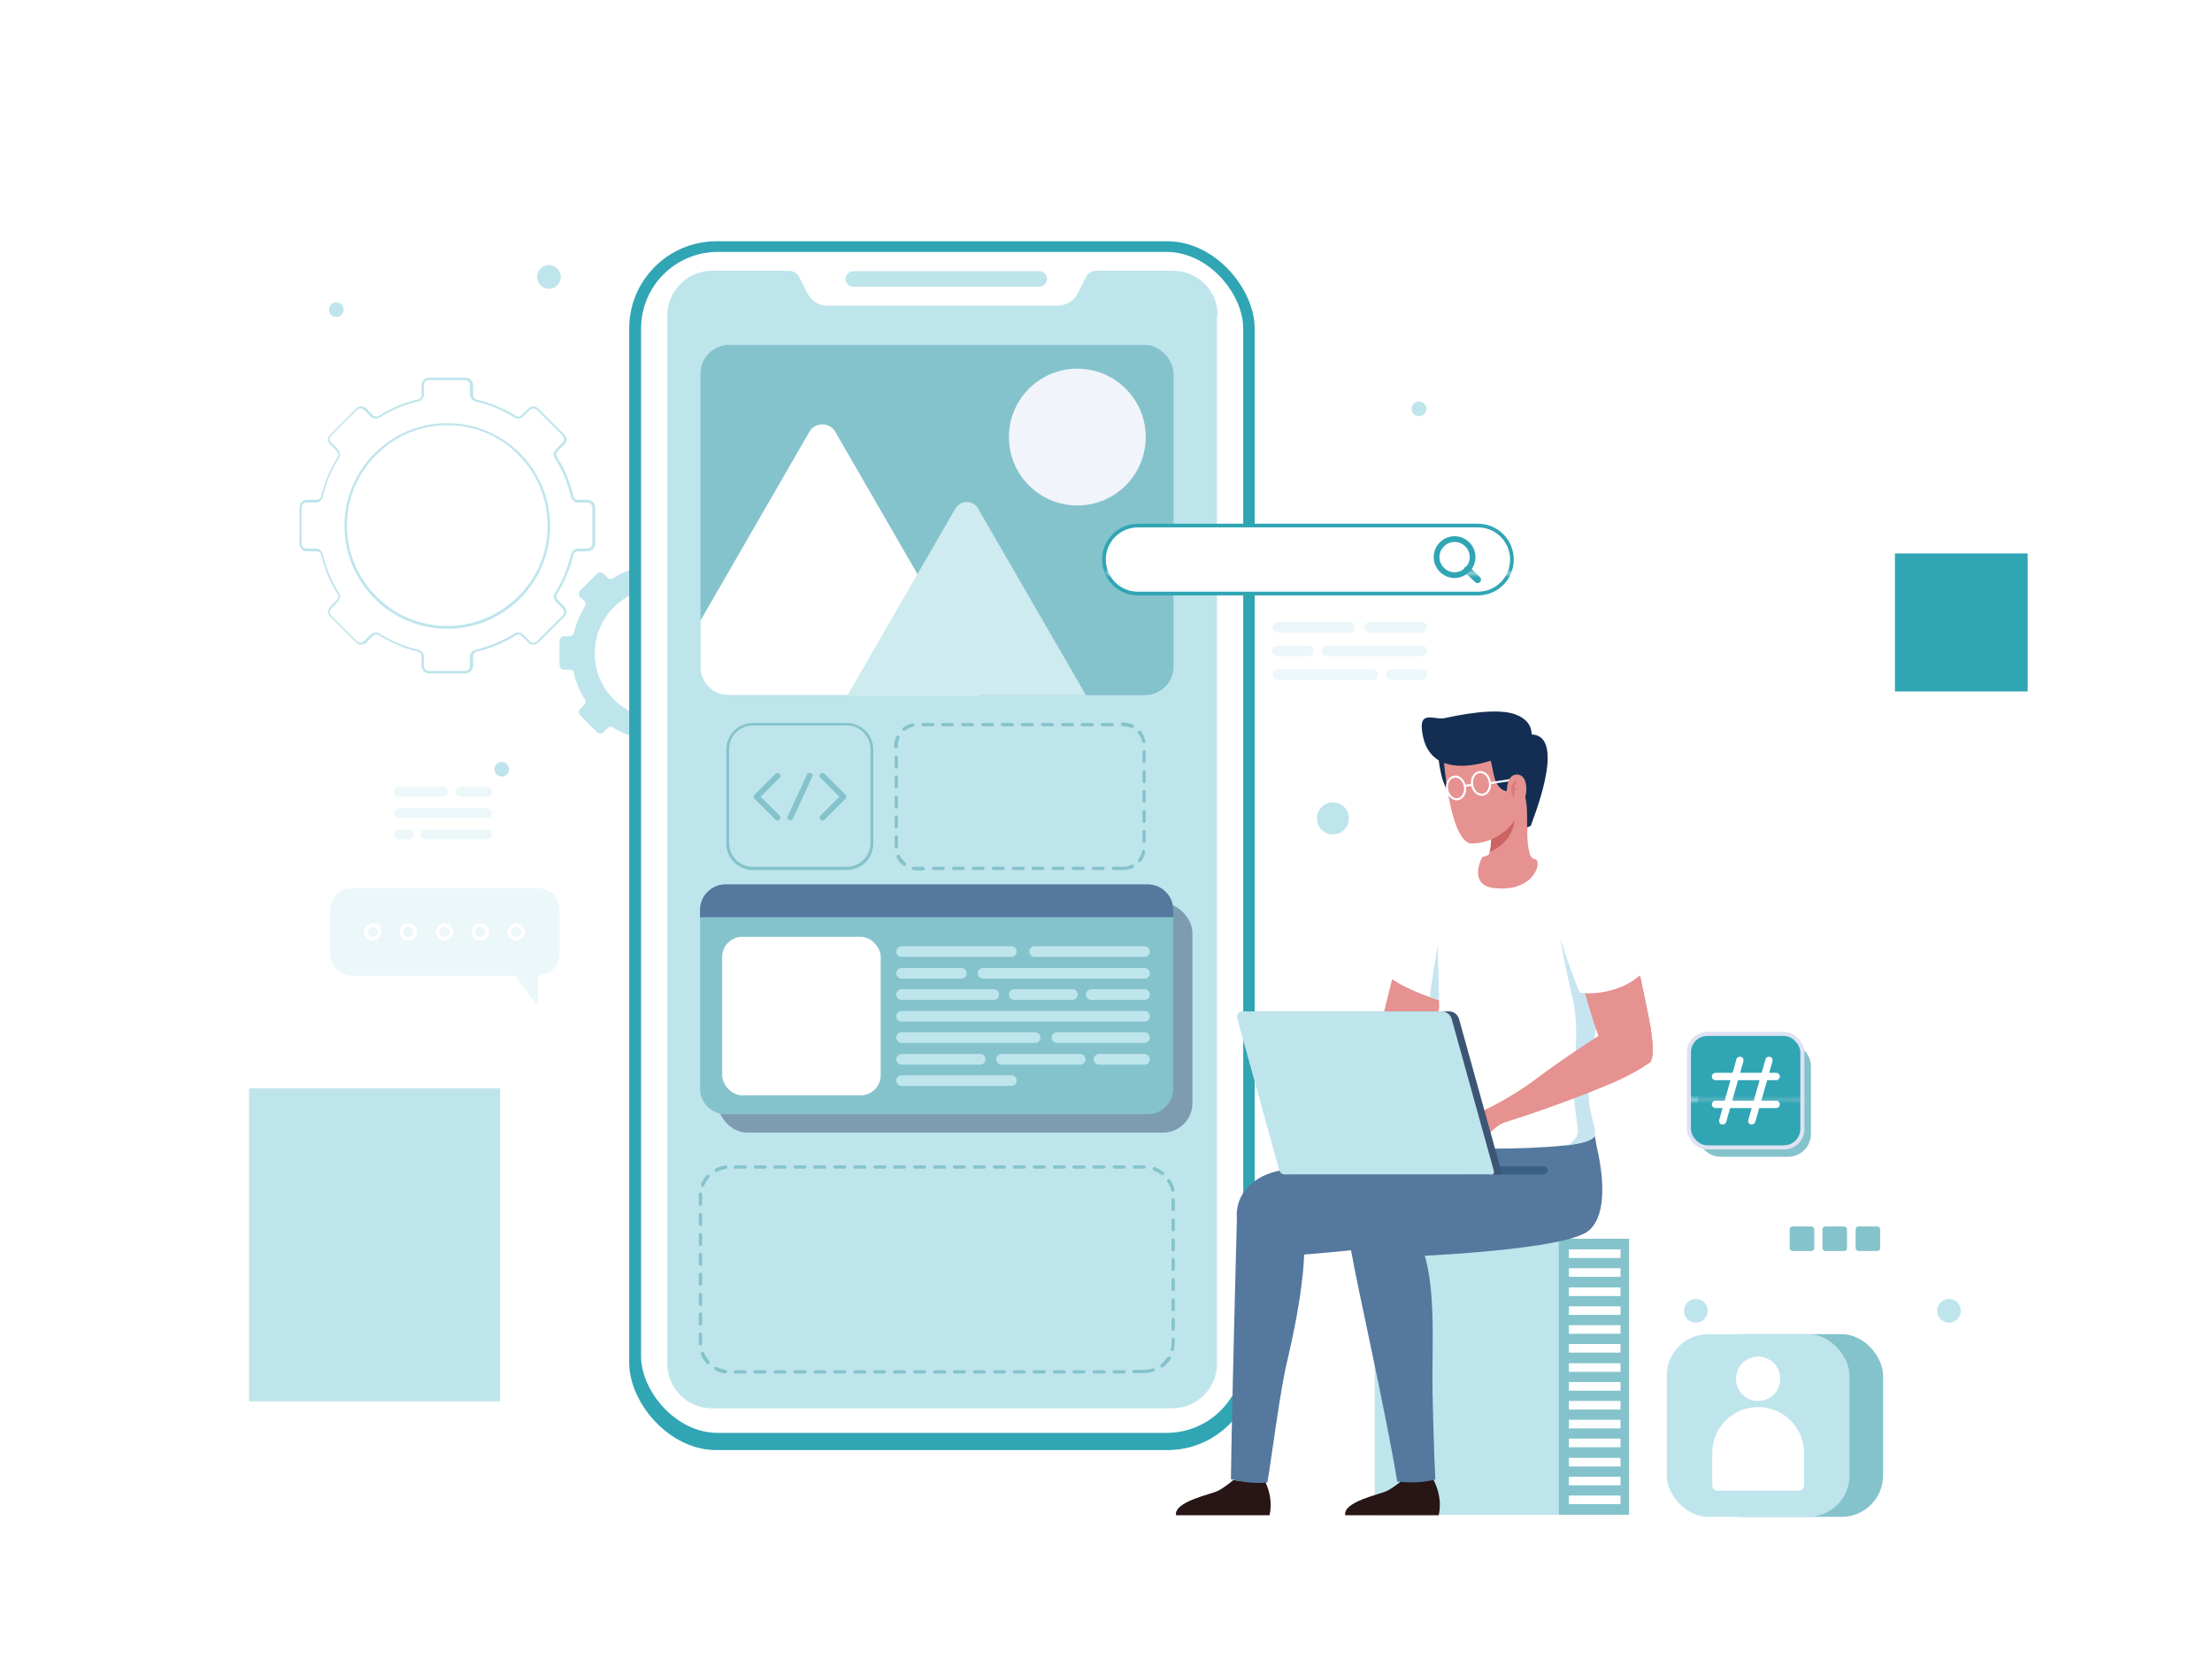 <?xml version="1.0" encoding="UTF-8"?>
<svg id="Layer_1" data-name="Layer 1" xmlns="http://www.w3.org/2000/svg" version="1.1" xmlns:xlink="http://www.w3.org/1999/xlink" viewBox="0 0 540 405">
  <defs>
    <style>
      .cls-1 {
        opacity: .3;
      }

      .cls-1, .cls-2, .cls-3, .cls-4, .cls-5, .cls-6, .cls-7, .cls-8, .cls-9, .cls-10, .cls-11, .cls-12, .cls-13, .cls-14, .cls-15, .cls-16, .cls-17 {
        stroke-width: 0px;
      }

      .cls-1, .cls-5 {
        fill: #bfe5ec;
      }

      .cls-1, .cls-13 {
        isolation: isolate;
      }

      .cls-18 {
        fill: url(#New_Pattern_Swatch_1-3);
        stroke: #dfe2f2;
      }

      .cls-18, .cls-19, .cls-20, .cls-21, .cls-22 {
        stroke-miterlimit: 10;
      }

      .cls-19, .cls-20 {
        stroke-width: .9px;
      }

      .cls-19, .cls-9, .cls-21, .cls-22 {
        fill: none;
      }

      .cls-19, .cls-21 {
        stroke: #fff;
      }

      .cls-2 {
        fill: #142e53;
      }

      .cls-3 {
        fill: #281616;
      }

      .cls-23 {
        opacity: .5;
      }

      .cls-4 {
        fill: #c7e5f1;
      }

      .cls-6 {
        fill: #cc6463;
      }

      .cls-7 {
        fill: #ceebef;
      }

      .cls-20, .cls-11 {
        fill: #fff;
      }

      .cls-20, .cls-22 {
        stroke: url(#New_Pattern_Swatch_1);
      }

      .cls-8 {
        fill: #85c3cc;
      }

      .cls-10 {
        fill: #e69290;
      }

      .cls-21 {
        stroke-width: .5px;
      }

      .cls-12 {
        fill: #396085;
      }

      .cls-13 {
        opacity: .5;
      }

      .cls-13, .cls-15 {
        fill: #3d5574;
      }

      .cls-14 {
        fill: #f1f4fa;
      }

      .cls-22 {
        stroke-linecap: round;
        stroke-width: 1.7px;
      }

      .cls-16 {
        fill: #54789e;
      }

      .cls-17 {
        fill: #30a5b4;
      }
    </style>
    <pattern id="New_Pattern_Swatch_1" data-name="New Pattern Swatch 1" x="0" y="0" width="32" height="39.5" patternTransform="translate(-3 -16340.5) scale(1 -1)" patternUnits="userSpaceOnUse" viewBox="0 0 32 39.5">
      <g>
        <rect class="cls-9" width="32" height="39.5"/>
        <g>
          <rect class="cls-9" width="32" height="39.5"/>
          <rect class="cls-17" width="32" height="39.5"/>
        </g>
      </g>
    </pattern>
    <pattern id="New_Pattern_Swatch_1-3" data-name="New Pattern Swatch 1-3" x="0" y="0" width="32" height="39.5" patternTransform="translate(17 -16332) scale(1 -1)" patternUnits="userSpaceOnUse" viewBox="0 0 32 39.5">
      <g>
        <rect class="cls-9" width="32" height="39.5"/>
        <g>
          <rect class="cls-9" width="32" height="39.5"/>
          <rect class="cls-17" width="32" height="39.5"/>
        </g>
      </g>
    </pattern>
  </defs>
  <path class="cls-5" d="M145,132.7h.3v-8.8c0-1.1-.9-1.9-1.9-1.9h-2.3c-.5,0-1-.3-1.1-.8-.8-3.4-2.1-6.7-4-9.6-.1-.2-.2-.4-.2-.6s.1-.6.3-.8l1.6-1.6c.4-.4.6-.9.6-1.3s-.2-1-.6-1.3l-6.2-6.2c-.4-.4-.9-.6-1.3-.6s-1,.2-1.3.6l-1.6,1.6c-.2.2-.5.3-.8.3s-.4,0-.6-.2c-2.9-1.8-6.2-3.2-9.6-4-.5-.1-.8-.6-.8-1.1v-2.3c0-1.1-.8-1.9-1.9-1.9h-8.8c-1.1,0-1.9.8-1.9,1.9v2.3c0,.5-.3,1-.8,1.1-3.4.8-6.7,2.1-9.6,4-.2.1-.4.2-.6.2s-.6-.1-.8-.3l-1.6-1.6c-.4-.4-.9-.6-1.3-.6s-1,.2-1.3.6l-6.2,6.2c-.4.4-.6.9-.6,1.3s.2,1,.6,1.3l1.6,1.6c.2.2.3.5.3.8s0,.4-.2.6c-1.8,2.9-3.2,6.2-4,9.6-.1.5-.6.8-1.1.8h-2.3c-1.1,0-1.9.8-1.9,1.9v8.8c0,1.1.8,1.9,1.9,1.9h2.3c.5,0,1,.4,1.1.8.8,3.4,2.1,6.7,4,9.6.1.2.2.4.2.6s-.1.6-.3.8l-1.6,1.6c-.4.4-.6.9-.6,1.3s.2,1,.6,1.3l6.2,6.2c.4.4.9.6,1.3.6s1-.2,1.3-.6l1.6-1.6c.2-.2.5-.3.8-.3s.4,0,.6.2c2.9,1.8,6.2,3.2,9.6,4,.5.1.8.6.8,1.1v2.3c0,1.1.8,1.9,1.9,1.9h8.8c1.1,0,1.9-.9,1.9-1.9v-2.3c0-.5.3-1,.8-1.1,3.4-.8,6.7-2.1,9.6-4,.2-.1.4-.2.6-.2s.6.1.8.3l1.6,1.6c.4.4.9.6,1.3.6s1-.2,1.3-.6l6.2-6.2c.4-.4.6-.9.6-1.3s-.2-1-.6-1.3l-1.6-1.6c-.2-.2-.3-.5-.3-.8s0-.4.2-.6c1.8-2.9,3.2-6.2,4-9.6.1-.5.6-.8,1.1-.8h2.3c1.1,0,1.9-.9,1.9-1.9h-.7c0,.7-.6,1.2-1.2,1.2h-2.3c-.8,0-1.5.6-1.7,1.4-.8,3.4-2.1,6.6-3.9,9.4-.2.3-.3.6-.3,1s.2.9.5,1.2l1.6,1.6c.2.2.4.6.4.9s-.1.6-.4.9l-6.2,6.2c-.2.2-.6.4-.9.4s-.6-.1-.9-.4l-1.6-1.6c-.3-.3-.8-.5-1.2-.5s-.7,0-1,.3c-2.9,1.8-6,3.1-9.4,3.9-.8.2-1.4.9-1.4,1.7v2.3c0,.7-.6,1.2-1.2,1.2h-8.8c-.7,0-1.2-.6-1.2-1.2v-2.3c0-.8-.6-1.5-1.4-1.7-3.4-.8-6.6-2.1-9.4-3.9-.3-.2-.6-.3-1-.3s-.9.2-1.2.5l-1.6,1.6c-.2.2-.6.4-.9.4s-.6-.1-.9-.4l-6.2-6.2c-.2-.2-.4-.6-.4-.9s.1-.6.4-.9l1.6-1.6c.3-.3.5-.8.5-1.2s0-.7-.3-1c-1.8-2.9-3.1-6-3.9-9.4-.2-.8-.9-1.4-1.7-1.4h-2.3c-.7,0-1.2-.6-1.2-1.2v-8.8c0-.7.6-1.2,1.2-1.2h2.3c.8,0,1.5-.6,1.7-1.4.8-3.4,2.1-6.6,3.9-9.4.2-.3.3-.6.3-1s-.2-.9-.5-1.2l-1.6-1.6c-.2-.2-.4-.6-.4-.9s.1-.6.4-.9l6.2-6.2c.2-.2.6-.4.9-.4s.6.1.9.4l1.6,1.6c.3.3.8.5,1.2.5s.7,0,1-.3c2.9-1.8,6-3.1,9.4-3.9.8-.2,1.4-.9,1.4-1.7v-2.3c0-.7.6-1.2,1.2-1.2h8.8c.7,0,1.2.6,1.2,1.2v2.3c0,.8.6,1.5,1.4,1.7,3.4.8,6.6,2.1,9.4,3.9.3.2.6.3,1,.3s.9-.2,1.2-.5l1.6-1.6c.2-.2.6-.4.9-.4s.6.1.9.4l6.2,6.2c.2.2.4.6.4.9s-.1.6-.4.9l-1.6,1.6c-.3.3-.5.8-.5,1.2s0,.7.3,1c1.8,2.9,3.1,6,3.9,9.4.2.8.9,1.4,1.7,1.4h2.3c.7,0,1.2.6,1.2,1.2v8.8h.3,0ZM109.2,153.1v-.3c-6.8,0-12.9-2.7-17.3-7.2-4.4-4.4-7.2-10.5-7.2-17.3s2.7-12.8,7.2-17.3c4.4-4.4,10.5-7.2,17.3-7.2s12.9,2.7,17.3,7.2c4.4,4.4,7.2,10.5,7.2,17.3s-2.7,12.9-7.2,17.3c-4.4,4.4-10.5,7.2-17.3,7.2v.7c13.9,0,25.1-11.3,25.1-25.1s-11.2-25.1-25.1-25.1-25.1,11.3-25.1,25.1,11.2,25.1,25.1,25.1v-.3Z"/>
  <path class="cls-5" d="M185.4,162.4v-6c0-.6-.5-1.1-1.1-1.1h-1.5c-.4,0-.9-.3-.9-.8-.5-2.3-1.4-4.5-2.7-6.5-.2-.4-.2-.9.1-1.2l1.1-1.1c.4-.4.4-1.1,0-1.5l-4.2-4.2c-.4-.4-1.1-.4-1.5,0l-1.1,1.1c-.3.3-.8.4-1.2.1-2-1.2-4.1-2.1-6.5-2.7-.4-.1-.8-.5-.8-.9v-1.5c0-.6-.5-1.1-1.1-1.1h-6c-.6,0-1.1.5-1.1,1.1v1.5c0,.4-.3.9-.8.9-2.3.5-4.5,1.4-6.5,2.7-.4.2-.9.2-1.2-.1l-1.1-1.1c-.4-.4-1.1-.4-1.5,0l-4.2,4.2c-.4.4-.4,1.1,0,1.5l1.1,1.1c.3.3.4.8.1,1.2-1.2,2-2.1,4.1-2.7,6.5-.1.4-.5.8-.9.8h-1.5c-.6,0-1.1.5-1.1,1.1v6c0,.6.5,1.1,1.1,1.1h1.5c.4,0,.9.3.9.8.5,2.3,1.4,4.5,2.7,6.5.2.4.2.9-.1,1.2l-1.1,1.1c-.4.4-.4,1.1,0,1.5l4.2,4.2c.4.4,1.1.4,1.5,0l1.1-1.1c.3-.3.8-.4,1.2-.1,2,1.2,4.1,2.1,6.5,2.7.4.1.8.5.8.9v1.6c0,.6.5,1.1,1.1,1.1h6c.6,0,1.1-.5,1.1-1.1v-1.6c0-.4.3-.9.8-.9,2.3-.5,4.5-1.4,6.5-2.7.4-.2.9-.2,1.2.1l1.1,1.1c.4.4,1.1.4,1.5,0l4.2-4.2c.4-.4.4-1.1,0-1.5l-1.1-1.1c-.3-.3-.4-.8-.1-1.2,1.2-2,2.1-4.1,2.7-6.5.1-.4.5-.8.9-.8h1.5c.6,0,1.1-.5,1.1-1.1ZM161.1,175.4c-8.8,0-15.9-7.1-15.9-15.9s7.1-15.9,15.9-15.9,15.9,7.1,15.9,15.9-7.1,15.9-15.9,15.9Z"/>
  <circle class="cls-5" cx="346.4" cy="99.8" r="1.8"/>
  <path class="cls-5" d="M83.9,75.6c0,1-.8,1.8-1.8,1.8s-1.8-.8-1.8-1.8.8-1.8,1.8-1.8,1.8.8,1.8,1.8Z"/>
  <path class="cls-5" d="M124.3,187.8c0,1-.8,1.8-1.8,1.8s-1.8-.8-1.8-1.8.8-1.8,1.8-1.8,1.8.8,1.8,1.8Z"/>
  <circle class="cls-5" cx="414" cy="320" r="2.9"/>
  <circle class="cls-5" cx="475.8" cy="320" r="2.9"/>
  <circle class="cls-5" cx="134" cy="67.6" r="2.9"/>
  <path class="cls-5" d="M329.3,199.8c0,2.1-1.7,3.9-3.9,3.9s-3.9-1.7-3.9-3.9,1.7-3.9,3.9-3.9,3.9,1.7,3.9,3.9Z"/>
  <rect class="cls-11" x="31.3" y="87.7" width="6" height="6" rx=".7" ry=".7"/>
  <rect class="cls-11" x="39.4" y="87.7" width="6" height="6" rx=".7" ry=".7"/>
  <rect class="cls-11" x="47.5" y="87.7" width="6" height="6" rx=".7" ry=".7"/>
  <rect class="cls-8" x="436.9" y="299.4" width="6" height="6" rx=".7" ry=".7"/>
  <rect class="cls-8" x="444.9" y="299.4" width="6" height="6" rx=".7" ry=".7"/>
  <rect class="cls-8" x="453" y="299.4" width="6" height="6" rx=".7" ry=".7"/>
  <rect class="cls-17" x="153.6" y="58.9" width="152.7" height="295.1" rx="21.3" ry="21.3"/>
  <rect class="cls-11" x="156.5" y="61.5" width="147" height="288.3" rx="18.7" ry="18.7"/>
  <path class="cls-5" d="M297.1,77v255.9c0,6-4.9,10.9-10.9,10.9h-112.4c-6,0-10.9-4.9-10.9-10.9V77c0-6,4.9-10.9,10.9-10.9h18.8c1,0,2,.6,2.5,1.5l2,4c.9,1.8,2.8,3,4.8,3h56.4c2,0,3.9-1.2,4.8-3l2-4c.5-.9,1.4-1.5,2.5-1.5h18.8c6,0,10.9,4.9,10.9,10.9h0Z"/>
  <path class="cls-5" d="M253.7,70h-45.4c-1.1,0-1.9-.9-1.9-1.9h0c0-1.1.9-1.9,1.9-1.9h45.4c1.1,0,1.9.9,1.9,1.9h0c0,1.1-.9,1.9-1.9,1.9Z"/>
  <path class="cls-8" d="M276.2,211.1c-.6.3-1.3.5-2,.5h-2.4c-.2,0-.4.2-.4.4s.2.4.4.4h2.4c.9,0,1.7-.2,2.4-.5.2-.1.3-.4.2-.6-.1-.2-.4-.3-.6-.2h0ZM278.8,207.8c-.1.8-.5,1.4-.9,2-.1.2-.1.5,0,.6.2.1.5.1.6,0,.5-.7.9-1.5,1.1-2.4,0-.2-.1-.5-.3-.5s-.5.1-.5.3h0ZM278.9,203v2.4c0,.2.2.4.4.4s.4-.2.4-.4v-2.4c0-.2-.2-.4-.4-.4s-.4.2-.4.4ZM278.9,198.1v2.4c0,.2.2.4.4.4s.4-.2.4-.4v-2.4c0-.2-.2-.4-.4-.4s-.4.2-.4.4ZM278.9,193.2v2.4c0,.2.2.4.4.4s.4-.2.4-.4v-2.4c0-.2-.2-.4-.4-.4s-.4.2-.4.4ZM278.9,188.4v2.4c0,.2.2.4.4.4s.4-.2.4-.4v-2.4c0-.2-.2-.4-.4-.4s-.4.2-.4.4ZM278.9,183.5v2.4c0,.2.2.4.4.4s.4-.2.4-.4v-2.4c0-.2-.2-.4-.4-.4s-.4.2-.4.4ZM277.9,179.1c.5.6.8,1.3.9,2,0,.2.3.4.5.3.2,0,.4-.3.3-.5-.2-.9-.5-1.7-1.1-2.4-.1-.2-.4-.2-.6,0-.2.1-.2.4,0,.6h0ZM274,177.3h.2c.7,0,1.4.2,2,.4.2.1.5,0,.6-.2s0-.5-.2-.6c-.7-.3-1.5-.5-2.4-.5h-.2c-.2,0-.4.2-.4.4s.2.4.4.4h0ZM269.1,177.3h2.4c.2,0,.4-.2.4-.4s-.2-.4-.4-.4h-2.4c-.2,0-.4.2-.4.4s.2.4.4.4ZM264.2,177.3h2.4c.2,0,.4-.2.4-.4s-.2-.4-.4-.4h-2.4c-.2,0-.4.2-.4.4s.2.4.4.4ZM259.4,177.3h2.4c.2,0,.4-.2.4-.4s-.2-.4-.4-.4h-2.4c-.2,0-.4.2-.4.4s.2.4.4.4ZM254.5,177.3h2.4c.2,0,.4-.2.4-.4s-.2-.4-.4-.4h-2.4c-.2,0-.4.2-.4.4s.2.4.4.4h0ZM249.6,177.3h2.4c.2,0,.4-.2.4-.4s-.2-.4-.4-.4h-2.4c-.2,0-.4.2-.4.4s.2.4.4.4ZM244.7,177.3h2.4c.2,0,.4-.2.4-.4s-.2-.4-.4-.4h-2.4c-.2,0-.4.2-.4.4s.2.4.4.4ZM239.9,177.3h2.4c.2,0,.4-.2.4-.4s-.2-.4-.4-.4h-2.4c-.2,0-.4.2-.4.4s.2.4.4.4ZM235,177.3h2.4c.2,0,.4-.2.4-.4s-.2-.4-.4-.4h-2.4c-.2,0-.4.2-.4.4s.2.4.4.4ZM230.1,177.3h2.4c.2,0,.4-.2.4-.4s-.2-.4-.4-.4h-2.4c-.2,0-.4.2-.4.4s.2.4.4.4ZM225.3,177.3h2.4c.2,0,.4-.2.4-.4s-.2-.4-.4-.4h-2.4c-.2,0-.4.2-.4.4s.2.4.4.4ZM220.9,178.4c.6-.5,1.2-.8,2-1,.2,0,.4-.3.3-.5,0-.2-.3-.4-.5-.3-.9.2-1.7.6-2.3,1.1-.2.1-.2.4,0,.6.1.2.4.2.6,0h0ZM219.2,182.4v-.3c0-.7.1-1.3.4-1.9,0-.2,0-.5-.2-.6s-.5,0-.6.2c-.3.7-.5,1.4-.5,2.2v.3c0,.2.2.4.4.4s.4-.2.4-.4h0ZM219.2,187.2v-2.4c0-.2-.2-.4-.4-.4s-.4.2-.4.4v2.4c0,.2.2.4.4.4s.4-.2.4-.4ZM219.2,192.1v-2.4c0-.2-.2-.4-.4-.4s-.4.2-.4.4v2.4c0,.2.2.4.4.4s.4-.2.4-.4ZM219.2,197v-2.4c0-.2-.2-.4-.4-.4s-.4.2-.4.4v2.4c0,.2.2.4.4.4s.4-.2.4-.4ZM219.2,201.9v-2.4c0-.2-.2-.4-.4-.4s-.4.2-.4.4v2.4c0,.2.2.4.4.4s.4-.2.4-.4ZM219.2,206.7v-2.4c0-.2-.2-.4-.4-.4s-.4.2-.4.4v2.4c0,.2.2.4.4.4s.4-.2.4-.4ZM221.1,210.6c-.6-.5-1.1-1.1-1.4-1.7-.1-.2-.4-.3-.6-.2-.2.1-.3.4-.2.6.4.8.9,1.5,1.6,2,.2.1.5.1.6,0,.1-.2.1-.5,0-.6ZM225.4,211.6h-1.4c-.3,0-.6,0-.9,0-.2,0-.5.1-.5.3s.1.5.3.5c.3,0,.7.1,1.1.1h1.4c.2,0,.4-.2.4-.4s-.2-.4-.4-.4h0ZM230.3,211.6h-2.4c-.2,0-.4.2-.4.4s.2.4.4.4h2.4c.2,0,.4-.2.4-.4s-.2-.4-.4-.4ZM235.2,211.6h-2.4c-.2,0-.4.2-.4.4s.2.4.4.4h2.4c.2,0,.4-.2.4-.4s-.2-.4-.4-.4ZM240,211.6h-2.4c-.2,0-.4.2-.4.4s.2.4.4.4h2.4c.2,0,.4-.2.4-.4s-.2-.4-.4-.4ZM244.9,211.6h-2.4c-.2,0-.4.2-.4.4s.2.4.4.4h2.4c.2,0,.4-.2.4-.4s-.2-.4-.4-.4ZM249.8,211.6h-2.4c-.2,0-.4.2-.4.4s.2.4.4.4h2.4c.2,0,.4-.2.4-.4s-.2-.4-.4-.4ZM254.6,211.6h-2.4c-.2,0-.4.2-.4.4s.2.4.4.4h2.4c.2,0,.4-.2.4-.4s-.2-.4-.4-.4ZM259.5,211.6h-2.4c-.2,0-.4.2-.4.4s.2.4.4.4h2.4c.2,0,.4-.2.4-.4s-.2-.4-.4-.4ZM264.4,211.6h-2.4c-.2,0-.4.2-.4.4s.2.4.4.4h2.4c.2,0,.4-.2.4-.4s-.2-.4-.4-.4ZM269.3,211.6h-2.4c-.2,0-.4.2-.4.4s.2.4.4.4h2.4c.2,0,.4-.2.4-.4s-.2-.4-.4-.4Z"/>
  <rect class="cls-13" x="175.2" y="220.5" width="115.9" height="56" rx="7.2" ry="7.2"/>
  <path class="cls-8" d="M286.4,222.1v43.7c0,3.4-2.8,6.2-6.2,6.2h-103.1c-3.4,0-6.2-2.8-6.2-6.2v-43.7c0-3.4,2.8-6.2,6.2-6.2h103.1c3.4,0,6.2,2.8,6.2,6.2Z"/>
  <rect class="cls-11" x="176.3" y="228.7" width="38.7" height="38.7" rx="4.9" ry="4.9"/>
  <g>
    <path class="cls-5" d="M246.9,233.6h-26.8c-.7,0-1.3-.6-1.3-1.3h0c0-.7.6-1.3,1.3-1.3h26.8c.7,0,1.3.6,1.3,1.3h0c0,.7-.6,1.3-1.3,1.3Z"/>
    <path class="cls-5" d="M234.7,238.9h-14.6c-.7,0-1.3-.6-1.3-1.3h0c0-.7.6-1.3,1.3-1.3h14.6c.7,0,1.3.6,1.3,1.3h0c0,.7-.6,1.3-1.3,1.3Z"/>
    <path class="cls-5" d="M279.4,238.9h-39.4c-.7,0-1.3-.6-1.3-1.3h0c0-.7.6-1.3,1.3-1.3h39.4c.7,0,1.3.6,1.3,1.3h0c0,.7-.6,1.3-1.3,1.3Z"/>
    <path class="cls-5" d="M242.6,244.1h-22.5c-.7,0-1.3-.6-1.3-1.3h0c0-.7.6-1.3,1.3-1.3h22.5c.7,0,1.3.6,1.3,1.3h0c0,.7-.6,1.3-1.3,1.3Z"/>
    <path class="cls-5" d="M261.8,244.1h-14.2c-.7,0-1.3-.6-1.3-1.3h0c0-.7.6-1.3,1.3-1.3h14.2c.7,0,1.3.6,1.3,1.3h0c0,.7-.6,1.3-1.3,1.3Z"/>
    <path class="cls-5" d="M279.4,244.1h-13c-.7,0-1.3-.6-1.3-1.3h0c0-.7.6-1.3,1.3-1.3h13c.7,0,1.3.6,1.3,1.3h0c0,.7-.6,1.3-1.3,1.3Z"/>
    <path class="cls-5" d="M279.4,249.4h-59.3c-.7,0-1.3-.6-1.3-1.3h0c0-.7.6-1.3,1.3-1.3h59.3c.7,0,1.3.6,1.3,1.3h0c0,.7-.6,1.3-1.3,1.3Z"/>
    <path class="cls-5" d="M252.8,254.6h-32.7c-.7,0-1.3-.6-1.3-1.3h0c0-.7.6-1.3,1.3-1.3h32.6c.7,0,1.3.6,1.3,1.3h0c0,.7-.6,1.3-1.3,1.3h0Z"/>
    <path class="cls-5" d="M279.4,254.6h-21.4c-.7,0-1.3-.6-1.3-1.3h0c0-.7.6-1.3,1.3-1.3h21.4c.7,0,1.3.6,1.3,1.3h0c0,.7-.6,1.3-1.3,1.3Z"/>
    <path class="cls-5" d="M239.3,259.9h-19.2c-.7,0-1.3-.6-1.3-1.3h0c0-.7.6-1.3,1.3-1.3h19.2c.7,0,1.3.6,1.3,1.3h0c0,.7-.6,1.3-1.3,1.3h0Z"/>
    <path class="cls-5" d="M263.7,259.9h-19.2c-.7,0-1.3-.6-1.3-1.3h0c0-.7.6-1.3,1.3-1.3h19.2c.7,0,1.3.6,1.3,1.3h0c0,.7-.6,1.3-1.3,1.3Z"/>
    <path class="cls-5" d="M279.4,259.9h-11.1c-.7,0-1.3-.6-1.3-1.3h0c0-.7.6-1.3,1.3-1.3h11.1c.7,0,1.3.6,1.3,1.3h0c0,.7-.6,1.3-1.3,1.3Z"/>
    <path class="cls-5" d="M246.9,265.1h-26.8c-.7,0-1.3-.6-1.3-1.3h0c0-.7.6-1.3,1.3-1.3h26.8c.7,0,1.3.6,1.3,1.3h0c0,.7-.6,1.3-1.3,1.3Z"/>
    <path class="cls-5" d="M279.4,233.6h-26.8c-.7,0-1.3-.6-1.3-1.3h0c0-.7.6-1.3,1.3-1.3h26.8c.7,0,1.3.6,1.3,1.3h0c0,.7-.6,1.3-1.3,1.3Z"/>
  </g>
  <g>
    <path class="cls-16" d="M286.4,222.1v1.8h-115.5v-1.8c0-3.4,2.8-6.2,6.2-6.2h103.1c3.4,0,6.2,2.8,6.2,6.2h0Z"/>
    <g>
      <path class="cls-16" d="M264.7,220.1c0,.8-.6,1.4-1.4,1.4s-1.4-.6-1.4-1.4.6-1.4,1.4-1.4,1.4.6,1.4,1.4Z"/>
      <path class="cls-16" d="M272,220.1c0,.8-.6,1.4-1.4,1.4s-1.4-.6-1.4-1.4.6-1.4,1.4-1.4,1.4.6,1.4,1.4Z"/>
      <path class="cls-16" d="M279.3,220.1c0,.8-.6,1.4-1.4,1.4s-1.4-.6-1.4-1.4.6-1.4,1.4-1.4,1.4.6,1.4,1.4Z"/>
    </g>
  </g>
  <g>
    <path class="cls-8" d="M281.3,334.1c-.7.2-1.4.3-2.1.3h-2.4c-.2,0-.4.2-.4.4s.2.4.4.4h2.4c.8,0,1.6-.1,2.4-.4.2,0,.4-.3.3-.5s-.3-.4-.5-.3h0ZM284.9,331.4c-.4.6-1,1.2-1.5,1.7-.2.1-.2.4,0,.6s.4.2.6,0c.7-.5,1.3-1.2,1.8-1.9.1-.2,0-.5-.1-.6-.2-.1-.5,0-.6.1h0ZM286,327v.7c0,.6,0,1.1-.2,1.6,0,.2,0,.5.3.5s.5,0,.5-.3c.1-.6.2-1.2.2-1.8v-.7c0-.2-.2-.4-.4-.4s-.4.2-.4.4h0ZM286,322.1v2.4c0,.2.2.4.4.4s.4-.2.4-.4v-2.4c0-.2-.2-.4-.4-.4s-.4.2-.4.4ZM286,317.3v2.4c0,.2.2.4.4.4s.4-.2.4-.4v-2.4c0-.2-.2-.4-.4-.4s-.4.2-.4.4ZM286,312.4v2.4c0,.2.2.4.4.4s.4-.2.4-.4v-2.4c0-.2-.2-.4-.4-.4s-.4.2-.4.4ZM286,307.5v2.4c0,.2.2.4.4.4s.4-.2.4-.4v-2.4c0-.2-.2-.4-.4-.4s-.4.2-.4.4ZM286,302.7v2.4c0,.2.2.4.4.4s.4-.2.4-.4v-2.4c0-.2-.2-.4-.4-.4s-.4.2-.4.4ZM286,297.8v2.4c0,.2.2.4.4.4s.4-.2.4-.4v-2.4c0-.2-.2-.4-.4-.4s-.4.2-.4.4ZM286,292.9v2.4c0,.2.2.4.4.4s.4-.2.4-.4v-2.4c0-.2-.2-.4-.4-.4s-.4.2-.4.4ZM285,288.5c.4.6.7,1.4.9,2.1,0,.2.3.4.5.3.2,0,.4-.3.3-.5-.2-.9-.5-1.7-1-2.4-.1-.2-.4-.3-.6-.1-.2.1-.3.4-.1.6h0ZM281.5,285.7c.7.3,1.4.6,2,1.1.2.1.5.1.6,0s.1-.5,0-.6c-.7-.5-1.4-1-2.2-1.3-.2,0-.5,0-.5.3s0,.5.3.5h0ZM276.9,285.3h2.4c.2,0,.4-.2.4-.4s-.2-.4-.4-.4h-2.4c-.2,0-.4.2-.4.4s.2.4.4.4h0ZM272,285.3h2.4c.2,0,.4-.2.4-.4s-.2-.4-.4-.4h-2.4c-.2,0-.4.2-.4.4s.2.4.4.4ZM267.1,285.3h2.4c.2,0,.4-.2.4-.4s-.2-.4-.4-.4h-2.4c-.2,0-.4.2-.4.4s.2.4.4.4ZM262.2,285.3h2.4c.2,0,.4-.2.4-.4s-.2-.4-.4-.4h-2.4c-.2,0-.4.2-.4.4s.2.4.4.4ZM257.4,285.3h2.4c.2,0,.4-.2.4-.4s-.2-.4-.4-.4h-2.4c-.2,0-.4.2-.4.4s.2.4.4.4ZM252.5,285.3h2.4c.2,0,.4-.2.4-.4s-.2-.4-.4-.4h-2.4c-.2,0-.4.2-.4.4s.2.4.4.4ZM247.6,285.3h2.4c.2,0,.4-.2.4-.4s-.2-.4-.4-.4h-2.4c-.2,0-.4.2-.4.4s.2.4.4.4ZM242.8,285.3h2.4c.2,0,.4-.2.4-.4s-.2-.4-.4-.4h-2.4c-.2,0-.4.2-.4.4s.2.4.4.4ZM237.9,285.3h2.4c.2,0,.4-.2.4-.4s-.2-.4-.4-.4h-2.4c-.2,0-.4.2-.4.4s.2.4.4.4ZM233,285.3h2.4c.2,0,.4-.2.4-.4s-.2-.4-.4-.4h-2.4c-.2,0-.4.2-.4.4s.2.4.4.4ZM228.2,285.3h2.4c.2,0,.4-.2.4-.4s-.2-.4-.4-.4h-2.4c-.2,0-.4.2-.4.4s.2.4.4.4ZM223.3,285.3h2.4c.2,0,.4-.2.4-.4s-.2-.4-.4-.4h-2.4c-.2,0-.4.2-.4.4s.2.4.4.4ZM218.4,285.3h2.4c.2,0,.4-.2.4-.4s-.2-.4-.4-.4h-2.4c-.2,0-.4.2-.4.4s.2.4.4.4ZM213.6,285.3h2.4c.2,0,.4-.2.4-.4s-.2-.4-.4-.4h-2.4c-.2,0-.4.2-.4.4s.2.4.4.4ZM208.7,285.3h2.4c.2,0,.4-.2.4-.4s-.2-.4-.4-.4h-2.4c-.2,0-.4.2-.4.4s.2.4.4.4ZM203.8,285.3h2.4c.2,0,.4-.2.4-.4s-.2-.4-.4-.4h-2.4c-.2,0-.4.2-.4.4s.2.4.4.4ZM198.9,285.3h2.4c.2,0,.4-.2.4-.4s-.2-.4-.4-.4h-2.4c-.2,0-.4.2-.4.4s.2.4.4.4ZM194.1,285.3h2.4c.2,0,.4-.2.4-.4s-.2-.4-.4-.4h-2.4c-.2,0-.4.2-.4.4s.2.4.4.4ZM189.2,285.3h2.4c.2,0,.4-.2.4-.4s-.2-.4-.4-.4h-2.4c-.2,0-.4.2-.4.4s.2.4.4.4ZM184.4,285.3h2.4c.2,0,.4-.2.4-.4s-.2-.4-.4-.4h-2.4c-.2,0-.4.2-.4.4s.2.4.4.4ZM179.5,285.3h2.4c.2,0,.4-.2.4-.4s-.2-.4-.4-.4h-2.4c-.2,0-.4.2-.4.4s.2.4.4.4ZM175,286.1c.7-.4,1.4-.6,2.2-.7.2,0,.4-.3.4-.5,0-.2-.3-.4-.5-.4-.9.1-1.7.4-2.4.8-.2.1-.3.4-.2.6.1.2.4.3.6.2h0ZM171.9,289.4c.3-.7.7-1.4,1.2-1.9.2-.2.1-.5,0-.6-.2-.2-.4-.1-.6,0-.6.6-1,1.4-1.4,2.2,0,.2,0,.5.2.6s.5,0,.6-.2h0ZM171.4,294v-2c0-.1,0-.3,0-.4,0-.2-.2-.4-.4-.5-.2,0-.4.2-.4.4,0,.1,0,.3,0,.5v2c0,.2.2.4.4.4s.4-.2.4-.4h0ZM171.4,298.9v-2.4c0-.2-.2-.4-.4-.4s-.4.2-.4.4v2.4c0,.2.2.4.4.4s.4-.2.4-.4ZM171.4,303.8v-2.4c0-.2-.2-.4-.4-.4s-.4.2-.4.4v2.4c0,.2.2.4.4.4s.4-.2.4-.4ZM171.4,308.6v-2.4c0-.2-.2-.4-.4-.4s-.4.2-.4.4v2.4c0,.2.2.4.4.4s.4-.2.4-.4ZM171.4,313.5v-2.4c0-.2-.2-.4-.4-.4s-.4.2-.4.4v2.4c0,.2.2.4.4.4s.4-.2.4-.4ZM171.4,318.4v-2.4c0-.2-.2-.4-.4-.4s-.4.2-.4.4v2.4c0,.2.2.4.4.4s.4-.2.4-.4ZM171.4,323.2v-2.4c0-.2-.2-.4-.4-.4s-.4.2-.4.4v2.4c0,.2.2.4.4.4s.4-.2.4-.4ZM171.4,328.1v-2.4c0-.2-.2-.4-.4-.4s-.4.2-.4.4v2c0,.1,0,.3,0,.4,0,.2.2.4.4.4.2,0,.4-.2.4-.5h0ZM173.1,332.2c-.5-.6-.9-1.2-1.2-1.9,0-.2-.3-.3-.6-.2s-.3.3-.2.6c.3.8.8,1.5,1.4,2.2.2.2.4.2.6,0,.2-.2.2-.4,0-.6h0ZM177.1,334.4c-.8-.1-1.5-.4-2.1-.7-.2-.1-.5,0-.6.2-.1.2,0,.5.2.6.7.4,1.6.7,2.4.8.2,0,.4-.1.5-.4,0-.2-.1-.5-.4-.5h0ZM181.9,334.5h-2.4c-.2,0-.4.2-.4.4s.2.4.4.4h2.4c.2,0,.4-.2.4-.4s-.2-.4-.4-.4ZM186.7,334.5h-2.4c-.2,0-.4.2-.4.4s.2.4.4.4h2.4c.2,0,.4-.2.4-.4s-.2-.4-.4-.4ZM191.6,334.5h-2.4c-.2,0-.4.2-.4.4s.2.4.4.4h2.4c.2,0,.4-.2.4-.4s-.2-.4-.4-.4ZM196.5,334.5h-2.4c-.2,0-.4.2-.4.4s.2.4.4.4h2.4c.2,0,.4-.2.4-.4s-.2-.4-.4-.4ZM201.4,334.5h-2.4c-.2,0-.4.2-.4.4s.2.4.4.4h2.4c.2,0,.4-.2.4-.4s-.2-.4-.4-.4ZM206.2,334.5h-2.4c-.2,0-.4.2-.4.4s.2.4.4.4h2.4c.2,0,.4-.2.4-.4s-.2-.4-.4-.4ZM211.1,334.5h-2.4c-.2,0-.4.2-.4.4s.2.4.4.4h2.4c.2,0,.4-.2.4-.4s-.2-.4-.4-.4ZM215.9,334.5h-2.4c-.2,0-.4.2-.4.4s.2.4.4.4h2.4c.2,0,.4-.2.4-.4s-.2-.4-.4-.4ZM220.8,334.5h-2.4c-.2,0-.4.2-.4.4s.2.4.4.4h2.4c.2,0,.4-.2.4-.4s-.2-.4-.4-.4ZM225.7,334.5h-2.4c-.2,0-.4.2-.4.4s.2.4.4.4h2.4c.2,0,.4-.2.4-.4s-.2-.4-.4-.4ZM230.6,334.5h-2.4c-.2,0-.4.2-.4.4s.2.4.4.4h2.4c.2,0,.4-.2.4-.4s-.2-.4-.4-.4ZM235.4,334.5h-2.4c-.2,0-.4.2-.4.4s.2.4.4.4h2.4c.2,0,.4-.2.4-.4s-.2-.4-.4-.4ZM240.3,334.5h-2.4c-.2,0-.4.2-.4.4s.2.4.4.4h2.4c.2,0,.4-.2.4-.4s-.2-.4-.4-.4ZM245.2,334.5h-2.4c-.2,0-.4.2-.4.4s.2.4.4.4h2.4c.2,0,.4-.2.4-.4s-.2-.4-.4-.4ZM250,334.5h-2.4c-.2,0-.4.2-.4.4s.2.4.4.4h2.4c.2,0,.4-.2.4-.4s-.2-.4-.4-.4ZM254.9,334.5h-2.4c-.2,0-.4.2-.4.4s.2.4.4.4h2.4c.2,0,.4-.2.4-.4s-.2-.4-.4-.4ZM259.8,334.5h-2.4c-.2,0-.4.2-.4.4s.2.4.4.4h2.4c.2,0,.4-.2.4-.4s-.2-.4-.4-.4ZM264.6,334.5h-2.4c-.2,0-.4.2-.4.4s.2.4.4.4h2.4c.2,0,.4-.2.4-.4s-.2-.4-.4-.4ZM269.5,334.5h-2.4c-.2,0-.4.2-.4.4s.2.4.4.4h2.4c.2,0,.4-.2.4-.4s-.2-.4-.4-.4ZM274.4,334.5h-2.4c-.2,0-.4.2-.4.4s.2.4.4.4h2.4c.2,0,.4-.2.4-.4s-.2-.4-.4-.4Z"/>
    <path class="cls-8" d="M206.7,212v-.4h-22.9c-1.6,0-3-.6-4.1-1.7-1-1-1.7-2.5-1.7-4.1v-22.9c0-1.6.6-3,1.7-4.1,1-1,2.5-1.7,4.1-1.7h22.9c1.6,0,3,.6,4.1,1.7,1,1,1.7,2.5,1.7,4.1v22.9c0,1.6-.6,3-1.7,4.1-1,1-2.5,1.7-4.1,1.7v.8c3.6,0,6.5-2.9,6.5-6.5v-22.9c0-3.6-2.9-6.5-6.5-6.5h-22.9c-3.6,0-6.5,2.9-6.5,6.5v22.9c0,3.6,2.9,6.5,6.5,6.5h22.9v-.4h0Z"/>
    <path class="cls-8" d="M189.3,188.9l-5.1,5.1c-.1.1-.2.3-.2.5s0,.4.2.5l5.1,5.1c.3.3.7.3,1,0s.3-.7,0-1l-4.6-4.6,4.6-4.6c.3-.3.3-.7,0-1s-.7-.3-1,0h0Z"/>
    <path class="cls-8" d="M200.3,189.9l4.6,4.6-4.6,4.6c-.3.3-.3.7,0,1s.7.3,1,0l5.1-5.1c.1-.1.2-.3.2-.5s0-.4-.2-.5l-5.1-5.1c-.3-.3-.7-.3-1,0s-.3.7,0,1h0Z"/>
    <path class="cls-8" d="M197,189.1l-4.7,10.2c-.2.4,0,.8.4.9s.8,0,.9-.4l4.7-10.2c.2-.4,0-.8-.4-.9s-.8,0-.9.4"/>
  </g>
  <rect class="cls-8" x="171" y="84.2" width="115.5" height="85.5" rx="7" ry="7"/>
  <circle class="cls-14" cx="263" cy="106.7" r="16.7"/>
  <path class="cls-11" d="M238.9,169.7h-60.9c-3.9,0-7-3.1-7-7v-11.2l26.6-46.1c1.4-2.4,4.9-2.4,6.3,0l20.1,34.8,14.9,25.9c.7,1.2.6,2.6,0,3.7Z"/>
  <path class="cls-7" d="M265.1,169.7h-58.2l17.1-29.6,9.2-15.9c1.2-2.2,4.4-2.2,5.6,0l26.3,45.5Z"/>
  <rect class="cls-5" x="335.6" y="302.4" width="44.9" height="67.4"/>
  <rect class="cls-8" x="380.5" y="302.4" width="17.2" height="67.4"/>
  <g>
    <rect class="cls-11" x="383" y="305" width="12.6" height="2.1"/>
    <rect class="cls-11" x="383" y="309.6" width="12.6" height="2.1"/>
    <rect class="cls-11" x="383" y="314.3" width="12.6" height="2.1"/>
    <rect class="cls-11" x="383" y="318.9" width="12.6" height="2.1"/>
    <rect class="cls-11" x="383" y="323.5" width="12.6" height="2.1"/>
    <rect class="cls-11" x="383" y="328.1" width="12.6" height="2.1"/>
    <rect class="cls-11" x="383" y="332.8" width="12.6" height="2.1"/>
    <rect class="cls-11" x="383" y="337.4" width="12.6" height="2.1"/>
    <rect class="cls-11" x="383" y="342" width="12.6" height="2.1"/>
    <rect class="cls-11" x="383" y="346.6" width="12.6" height="2.1"/>
    <rect class="cls-11" x="383" y="351.2" width="12.6" height="2.1"/>
    <rect class="cls-11" x="383" y="355.9" width="12.6" height="2.1"/>
    <rect class="cls-11" x="383" y="360.5" width="12.6" height="2.1"/>
    <rect class="cls-11" x="383" y="365.1" width="12.6" height="2.1"/>
  </g>
  <path class="cls-3" d="M328.4,369.9h22.8s1.3-4.1-1.5-9.1c0,0-1.8,1.5-7.3.5,0,0-2.3,2-3.9,2.7-1.6.8-10.7,2.6-10.1,5.9Z"/>
  <path class="cls-16" d="M329.9,305.6c1.5,8.8,8.3,38.5,11.2,56.1,5.3.5,7.9-.2,9.3-.5-.3-6.1-.8-20.8-.7-27.2.1-10.9.6-25.2-4.2-33l-16.1,1.3c.1.9.2,1.5.3,2,0,.5.2.9.2,1.3h0Z"/>
  <path class="cls-3" d="M287.1,369.9h22.8s1.3-4.1-1.5-9.1c0,0-1.8,1.5-7.3.5,0,0-2.3,2-3.9,2.7-1.6.8-10.7,2.6-10.1,5.9Z"/>
  <path class="cls-16" d="M300.4,361.1c4.4,1.1,7.5,1,9,.8,1.2-7.1,3.1-22.6,4.9-29.9,2.7-11.3,5.3-26.9,3.5-32.4l-15.8-4c0,.5-1.3,48.1-1.5,65.5h0Z"/>
  <path class="cls-16" d="M363.4,279.5h0c-.3-3.1-.7-5.4-.7-5.4l-17.7,4.3-15,3.4c-5.6,1.2-12.3,2.7-18.2,4.1-6.6,1.5-11.1,6.6-9.6,13.2l1.7,8.1c9.3-.1,53-4.3,56.7-6.2,4.2-2.1,5.5-9.7,2.7-21.5h0Z"/>
  <path class="cls-16" d="M389.7,279.5h0c-.3-3.1-1.8-6.5-1.8-6.5l-16.5,5.4-15,3.4c-5.6,1.2-12.3,2.7-18.2,4.1-6.6,1.5-11.1,6.6-9.6,13.2l1.7,8.1c9.3-.1,48.1-1.5,56.7-6.2,4.1-2.3,5.5-9.7,2.7-21.5h0Z"/>
  <path class="cls-10" d="M340.3,254.1s7.8-3.5,10,0c1.2,1.9.4,5.6-2.3,7.1-2.7,1.5-17.8,7.9-32.1,11.5,0,0-.6-2-1.6-4.1,0,0,6.4-2.7,12.8-7.1,6.4-4.5,13.2-7.4,13.2-7.4h0Z"/>
  <path class="cls-10" d="M342.2,229.6l-6.7,26.9s.7,6.8,7.5,3.5c6.9-3.3,11.4-24.7,11.4-24.7l-12.2-5.6h0Z"/>
  <path class="cls-11" d="M353.6,244.7c-.8-.2-1.6-.4-2.4-.6-.8-.2-1.5-.5-2.2-.7-6.4-2.2-9.8-4.8-9.8-4.8,2-8.7,4.4-14.6,6.6-18.5,0-.1.1-.2.2-.3,0-.1.1-.2.2-.3,1.2-1.9,2.8-3.5,4.7-4.9.2-.1.4-.3.6-.4l.8,14v1.4c.1,0,1.5,15,1.5,15h0Z"/>
  <path class="cls-4" d="M353.6,244.7c-.8-.2-1.6-.4-2.4-.6-.8-.2-1.5-.5-2.2-.7,1.3-9.4,2.5-15.4,2.5-15.4l.7,1.7,1.4,15h0Z"/>
  <path class="cls-11" d="M393.3,220.4c-.2,4.1-.9,10.8-1.5,17.5-.2,2.1-.4,4.3-.5,6.3-.1,1.3-2,8.1-2.1,9.3-.3,5.8-3.2,10.2-.5,19.1.6,2.1.8,3.2.8,4.1s-.8,1.2-1.1,1.4c-1.1.7-3.4,1.1-6.1,1.5h0c-5.4.6-12.6.8-16.9.8s-14.6-.9-15.7-2.4c-1-1.4,0-3.3.4-6,2.1-12.2,1.4-18.6,1.2-27.4v-.7c-.2-13.6-1.1-25.2-.5-29.4.2-.1.4-.3.6-.4.9-.6,1.8-1.2,2.7-1.7,0,0,.2-.1.3-.1.3-.1.5-.3.8-.4.1,0,.2-.1.3-.1,2-1,4.9-2,6.5-2.6.2,0,.4-.1.6-.2,1.6-.1,3.2-.1,5.1,0,1.6,0,4,.3,6.7.6h0c3,.4,6.2.9,8.8,1.6,0,0,0,0,0,0,.5.1,3.6,1.3,7,4.9,1.1,1.2,2.2,2.6,3.2,4.4h0Z"/>
  <path class="cls-4" d="M388.6,272.7c.6,2.1.8,3.2.8,4.1s-.8,1.2-1.1,1.4c-1.1.7-3.4,1.1-6.1,1.5,1.1-.1,3-1.9,3-3.5s-1.5-8.7-1-13.6c.4-4.9,1.2-12.6-.3-18.9-1.5-6.2-3-14.4-3-14.4l8.5,5.1s1.1,1.5,2.3,3.4c-.2,2.1-.4,4.3-.5,6.3-.1,1.3-5.3,19.6-2.6,28.5h0Z"/>
  <g>
    <path class="cls-2" d="M351.1,184.5s.7,8.9,3.7,9.5c3,.6,2.2-3.2,2.2-3.2l-.4-4.2-5.5-2.1Z"/>
    <path class="cls-10" d="M364.7,216.8c-5.8-.7-3.6-6.3-2.8-7.6.2,0,1.2-.4,1.3-.4h0c.2-.1.3-.4.5-.7.6-1.5.3-4.4.3-4.6h0v-.5c.1-.4.2-.7.3-1l3-2.4,6.4-5.1s-1.7,8.5-.3,13.8c.1.4.3,1,.9,1.3h0c.2.1.4.2.6.2,1.6.8-.6,8.1-10.1,7h0Z"/>
    <path class="cls-6" d="M369.8,199.8s0,5.6-6.2,8.2c.6-1.5.3-4.4.3-4.6l2.6-2,3.3-1.6h0Z"/>
    <path class="cls-10" d="M352.5,185.8s1.3,18.5,6.3,20.1c0,0,6.4.6,10.9-5.5,1.3-1.8,3-2.2,3.5-4.3.9-3.5,2.1-9.9.5-13.7-2.3-5.5-21.1-9.9-21.3,3.5h0Z"/>
    <path class="cls-2" d="M373.9,179.2c0-3.4-3.5-4.6-3.5-4.6-3.4-1.6-10.4-.9-17.7.7-1.7.4-3.8-.7-5,.2-1.4,1,0,5.5,0,5.5,2.8,8.5,13.1,5.7,16.2,4.7.7,2.2.6,5.2,2.5,6.8,1,.9,2.9.9,4.7.6.2.4,1.1.8,1.2,1.4.6,2,.5,5.1.5,7.5l.9-.4c.1-.6,9.1-22,.2-22.3h0Z"/>
    <g>
      <path class="cls-21" d="M357.6,192c.3,1.5-.5,2.9-1.7,3.1-1.2.2-2.4-.9-2.6-2.4-.3-1.5.5-2.9,1.7-3.1,1.2-.2,2.4.9,2.6,2.4Z"/>
      <path class="cls-21" d="M363.7,190.9c.3,1.5-.5,2.9-1.7,3.1-1.2.2-2.4-.9-2.6-2.4-.3-1.5.5-2.9,1.7-3.1,1.2-.2,2.4.9,2.6,2.4Z"/>
      <path class="cls-21" d="M357.6,192s.3-.4,1.6-.3"/>
      <line class="cls-21" x1="363.7" y1="191.2" x2="368.9" y2="190.4"/>
    </g>
    <path class="cls-10" d="M369.3,196.9c3.5,1.4,4.7-7.4,1.3-7.8-2.6-.3-2.7,3.3-2.7,3.3,0,0-.6,3.7,1.4,4.5h0Z"/>
    <g class="cls-23">
      <path class="cls-6" d="M370.5,190.5c-1.1,1.4-.8,2.9-.8,4.5-1.2-1.3-1.1-4,.8-4.5h0Z"/>
      <path class="cls-6" d="M371,192.2c-.7.1-1.3.7-1.4,1.4l-.7-.2c.4-.8,1.2-1.3,2.1-1.2h0Z"/>
    </g>
  </g>
  <path class="cls-10" d="M403.4,257.7h0c-1.6,1.8-7.5,3.1-10.3.6-.9-.8-1.9-2.9-2.9-5.5-2.5-6.7-4.9-16.6-4.9-16.6l13.2-6.8s1.7,7.6,3.2,14.9c0,0,0,0,0,.2.5,2.3.9,4.6,1.3,6.6,0,0,0,.1,0,.2.4,2.4.6,4.8.4,6.5h0Z"/>
  <path class="cls-11" d="M380.3,226.9c1.3,5.3,5.3,15.4,5.3,15.4,2.8.5,6.6,0,9.7-1.2,3.6-1.3,6.2-4,6.2-4,0,0-2.7-7.5-5.1-12.9-2.1-4.8-3.4-6.6-4.4-7.6-1.4-1.5-3.7-3.1-5.3-3.9l-6.5,14.2h0Z"/>
  <path class="cls-11" d="M397,230.4l-7.8-3.4-6.1-15.8s1.1.3,2.6.9h0s0,0,.2,0c0,0,0,0,.1,0,1.3.6,6.5,3.6,10,14.6,0,0,0,.2,0,.3.4,1.3.6,2.3.8,2.8,0,0,0,.1,0,.2,0,0,0,.1,0,.2h0Z"/>
  <g>
    <path class="cls-10" d="M403.4,257.7h0c-.1,1-.4,1.7-.9,1.9,0,0-1.2.7-1.2.8-1.6,1-4.6,2.7-8.2,4.2-8.9,3.8-21.8,8.3-28.7,10.3,0,0-.7-2-1.8-4,0,0,6.3-2.9,12.5-7.6,6.2-4.7,15.1-10.4,15.1-10.4l2.2-2.6s8-7.4,9.3-5.9c0,0,0,0,0,.2.2.8.8,3.6,1.3,6.6,0,0,0,.1,0,.2.4,2.4.6,4.8.4,6.5h0Z"/>
    <path class="cls-10" d="M363.6,270.5s-1.6.9-3.1.6c-.9-.2-1.2-.5-1.9-.7-.6-.1-2.4-.3-3.2-.8s-1.2-.5-1.2.4c0,.9,1.7,1.6,2.2,1.8.5.2,1,1,1.1,1.1,0,.1-2.8,1.6-3.6,1.3,0,0-.2.7-.1,1.1.1.4.7.5.8.7,0,.2-.1.6,0,.9.1.3.7.3.9.8s0,.5.1,1c.2.5.8.6,1,.9s0,.6.3.8c.3.2,2.9-.6,3.8-1,1-.4,3.5-4,6.3-5.3l-3.3-3.7h0Z"/>
  </g>
  <path class="cls-12" d="M376.8,286.7h-20.2v-2h20.2c.5,0,1,.4,1,1h0c0,.5-.4,1-1,1h0Z"/>
  <path class="cls-15" d="M365.9,286.7h-50.5c-.6,0-1.1-.4-1.3-1l-10.3-37.2c-.2-.8.4-1.6,1.2-1.6h48.8c1.1,0,2.1.8,2.4,1.9l10.3,37.1c.1.5-.2.9-.7.9h0Z"/>
  <path class="cls-5" d="M364.1,286.7h-50.5c-.6,0-1.1-.4-1.3-1l-10.3-37.2c-.2-.8.4-1.6,1.2-1.6h48.8c1.1,0,2.1.8,2.4,1.9l10.3,37.1c.1.5-.2.9-.7.9h0Z"/>
  <path class="cls-19" d="M445.6,169.7h-45.5c-2.9,0-5.3,2.4-5.3,5.3v10.8c0,2.7,2,4.9,4.6,5.2.4,0,.7.4.7.8v5.9c0,.3.4.5.6.2l4.6-6.5c.1-.2.4-.3.6-.3h39.6c2.9,0,5.3-2.4,5.3-5.3v-10.8c0-2.9-2.4-5.3-5.3-5.3h0Z"/>
  <path class="cls-19" d="M407,180.3c0,1-.8,1.7-1.7,1.7s-1.7-.8-1.7-1.7.8-1.7,1.7-1.7,1.7.8,1.7,1.7Z"/>
  <path class="cls-19" d="M415.8,180.3c0,1-.8,1.7-1.7,1.7s-1.7-.8-1.7-1.7.8-1.7,1.7-1.7,1.7.8,1.7,1.7Z"/>
  <path class="cls-19" d="M424.5,180.3c0,1-.8,1.7-1.7,1.7s-1.7-.8-1.7-1.7.8-1.7,1.7-1.7,1.7.8,1.7,1.7Z"/>
  <path class="cls-19" d="M433.3,180.3c0,1-.8,1.7-1.7,1.7s-1.7-.8-1.7-1.7.8-1.7,1.7-1.7,1.7.8,1.7,1.7Z"/>
  <path class="cls-19" d="M442.1,180.3c0,1-.8,1.7-1.7,1.7s-1.7-.8-1.7-1.7.8-1.7,1.7-1.7,1.7.8,1.7,1.7Z"/>
  <path class="cls-1" d="M85.8,216.8h45.5c2.9,0,5.3,2.4,5.3,5.3v10.8c0,2.7-2,4.9-4.6,5.2-.4,0-.7.4-.7.8v5.9c0,.3-.4.5-.6.2l-4.6-6.5c-.1-.2-.4-.3-.6-.3h-39.6c-2.9,0-5.3-2.4-5.3-5.3v-10.8c0-2.9,2.4-5.3,5.3-5.3h0Z"/>
  <path class="cls-19" d="M124.3,227.5c0,1,.8,1.7,1.7,1.7s1.7-.8,1.7-1.7-.8-1.7-1.7-1.7-1.7.8-1.7,1.7Z"/>
  <path class="cls-19" d="M115.6,227.5c0,1,.8,1.7,1.7,1.7s1.7-.8,1.7-1.7-.8-1.7-1.7-1.7-1.7.8-1.7,1.7Z"/>
  <path class="cls-19" d="M106.8,227.5c0,1,.8,1.7,1.7,1.7s1.7-.8,1.7-1.7-.8-1.7-1.7-1.7-1.7.8-1.7,1.7Z"/>
  <path class="cls-19" d="M98,227.5c0,1,.8,1.7,1.7,1.7s1.7-.8,1.7-1.7-.8-1.7-1.7-1.7-1.7.8-1.7,1.7Z"/>
  <path class="cls-19" d="M89.3,227.5c0,1,.8,1.7,1.7,1.7s1.7-.8,1.7-1.7-.8-1.7-1.7-1.7-1.7.8-1.7,1.7Z"/>
  <path class="cls-20" d="M360.8,144.9h-83c-4.6,0-8.3-3.7-8.3-8.3h0c0-4.6,3.7-8.3,8.3-8.3h83c4.6,0,8.3,3.7,8.3,8.3h0c0,4.6-3.7,8.3-8.3,8.3Z"/>
  <path class="cls-17" d="M359.5,136h-.7c0,1-.4,1.9-1.1,2.6-.7.7-1.6,1.1-2.6,1.1s-1.9-.4-2.6-1.1c-.7-.7-1.1-1.6-1.1-2.6s.4-1.9,1.1-2.6c.7-.7,1.6-1.1,2.6-1.1s1.9.4,2.6,1.1c.7.7,1.1,1.6,1.1,2.6h1.4c0-2.8-2.3-5.1-5.1-5.1s-5.1,2.3-5.1,5.1,2.3,5.1,5.1,5.1,5.1-2.3,5.1-5.1h-.7,0Z"/>
  <line class="cls-22" x1="358.2" y1="139.1" x2="360.7" y2="141.5"/>
  <rect class="cls-8" x="415.1" y="325.7" width="44.6" height="44.6" rx="10.1" ry="10.1"/>
  <rect class="cls-5" x="406.9" y="325.7" width="44.6" height="44.6" rx="10.1" ry="10.1"/>
  <path class="cls-11" d="M434.6,336.6c0,3-2.4,5.4-5.4,5.4s-5.4-2.4-5.4-5.4,2.4-5.4,5.4-5.4,5.4,2.4,5.4,5.4Z"/>
  <path class="cls-11" d="M440.4,354.7v7.9c0,.7-.6,1.3-1.3,1.3h-19.8c-.7,0-1.3-.6-1.3-1.3v-7.9c0-6.2,5-11.2,11.2-11.2h0c6.2,0,11.2,5,11.2,11.2h0Z"/>
  <path class="cls-1" d="M329.5,154.4h-17.5c-.7,0-1.3-.6-1.3-1.3h0c0-.7.6-1.3,1.3-1.3h17.5c.7,0,1.3.6,1.3,1.3h0c0,.7-.6,1.3-1.3,1.3Z"/>
  <path class="cls-1" d="M347.1,154.4h-12.7c-.7,0-1.3-.6-1.3-1.3h0c0-.7.6-1.3,1.3-1.3h12.7c.7,0,1.3.6,1.3,1.3h0c0,.7-.6,1.3-1.3,1.3Z"/>
  <path class="cls-1" d="M319.4,160.2h-7.5c-.7,0-1.3-.6-1.3-1.3h0c0-.7.6-1.3,1.3-1.3h7.5c.7,0,1.3.6,1.3,1.3h0c0,.7-.6,1.3-1.3,1.3Z"/>
  <path class="cls-1" d="M347.1,160.2h-23.2c-.7,0-1.3-.6-1.3-1.3h0c0-.7.6-1.3,1.3-1.3h23.2c.7,0,1.3.6,1.3,1.3h0c0,.7-.6,1.3-1.3,1.3Z"/>
  <path class="cls-1" d="M335.1,166h-23.1c-.7,0-1.3-.6-1.3-1.3h0c0-.7.6-1.3,1.3-1.3h23.1c.7,0,1.3.6,1.3,1.3h0c0,.7-.6,1.3-1.3,1.3h0Z"/>
  <path class="cls-1" d="M347.1,166h-7.5c-.7,0-1.3-.6-1.3-1.3h0c0-.7.6-1.3,1.3-1.3h7.5c.7,0,1.3.6,1.3,1.3h0c0,.7-.6,1.3-1.3,1.3Z"/>
  <path class="cls-8" d="M420.1,254.8h16.4c3.1,0,5.6,2.5,5.6,5.6v16.4c0,3.1-2.5,5.6-5.6,5.6h-16.4c-3.1,0-5.6-2.5-5.6-5.6v-16.4c0-3.1,2.5-5.6,5.6-5.6h0Z"/>
  <rect class="cls-18" x="412.3" y="252.4" width="27.7" height="27.7" rx="4.5" ry="4.5"/>
  <path class="cls-11" d="M420.5,274.5c0,0-.2,0-.2,0-.5-.1-.7-.6-.6-1.1l4.2-14.8c.1-.5.6-.7,1.1-.6.5.1.7.6.6,1.1l-4.2,14.8c-.1.4-.5.6-.8.6h0Z"/>
  <path class="cls-11" d="M427.6,274.5c0,0-.2,0-.2,0-.5-.1-.7-.6-.6-1.1l4.2-14.8c.1-.5.6-.7,1.1-.6.5.1.7.6.6,1.1l-4.2,14.8c-.1.4-.5.6-.8.6h0Z"/>
  <path class="cls-11" d="M433.6,263.7h-14.8c-.5,0-.9-.4-.9-.9s.4-.9.9-.9h14.8c.5,0,.9.4.9.9s-.4.9-.9.9Z"/>
  <path class="cls-11" d="M433.6,270.5h-14.8c-.5,0-.9-.4-.9-.9s.4-.9.9-.9h14.8c.5,0,.9.4.9.9s-.4.9-.9.9Z"/>
  <path class="cls-1" d="M108.1,194.5h-10.7c-.7,0-1.2-.5-1.2-1.2h0c0-.6.5-1.2,1.2-1.2h10.7c.7,0,1.2.5,1.2,1.2h0c0,.6-.5,1.2-1.2,1.2Z"/>
  <path class="cls-1" d="M118.9,199.7h-21.5c-.7,0-1.2-.5-1.2-1.2h0c0-.6.5-1.2,1.2-1.2h21.5c.7,0,1.2.5,1.2,1.2h0c0,.6-.5,1.2-1.2,1.2Z"/>
  <path class="cls-1" d="M99.9,204.9h-2.5c-.7,0-1.2-.5-1.2-1.2h0c0-.6.5-1.2,1.2-1.2h2.5c.7,0,1.2.5,1.2,1.2h0c0,.6-.5,1.2-1.2,1.2Z"/>
  <path class="cls-1" d="M118.9,204.9h-15c-.7,0-1.2-.5-1.2-1.2h0c0-.6.5-1.2,1.2-1.2h15c.7,0,1.2.5,1.2,1.2h0c0,.6-.5,1.2-1.2,1.2Z"/>
  <path class="cls-1" d="M118.9,194.5h-6.5c-.7,0-1.2-.5-1.2-1.2h0c0-.6.5-1.2,1.2-1.2h6.5c.7,0,1.2.5,1.2,1.2h0c0,.6-.5,1.2-1.2,1.2Z"/>
  <rect class="cls-5" x="60.8" y="265.7" width="61.3" height="76.4"/>
  <rect class="cls-17" x="462.6" y="135.1" width="32.4" height="33.7"/>
</svg>